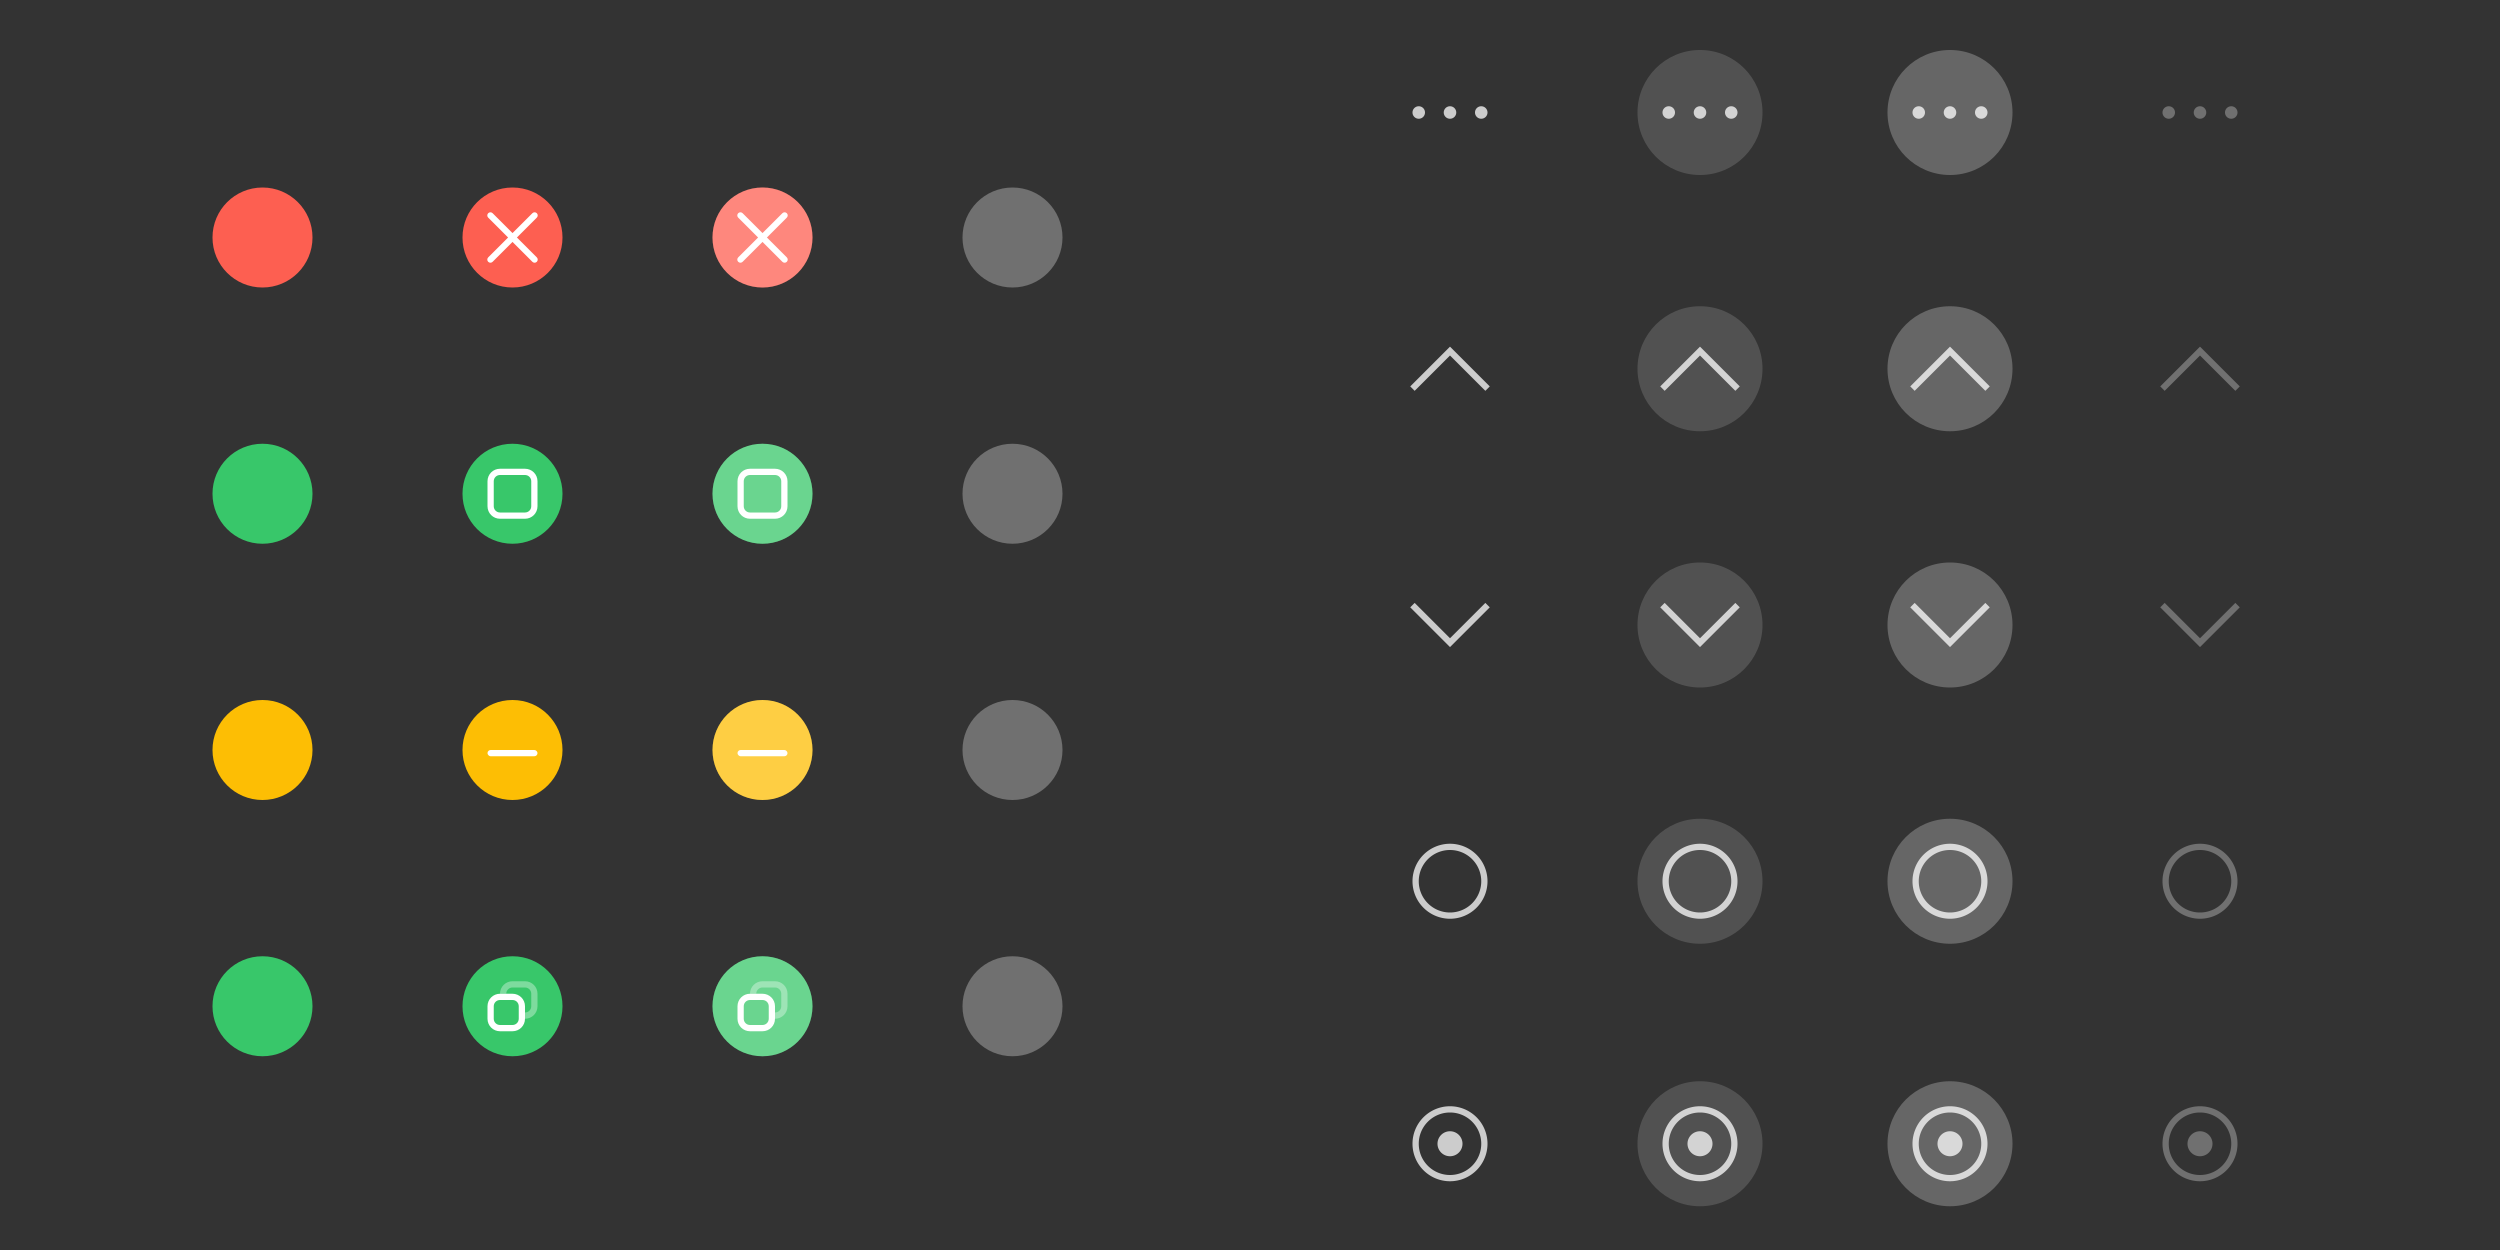 <?xml version="1.0" encoding="UTF-8" standalone="no"?>
<svg
   sodipodi:docname="assets-svg.svg"
   inkscape:version="1.3.2 (091e20ef0f, 2023-11-25)"
   version="1.1"
   id="svg2"
   viewBox="0 0 400 200"
   height="200"
   width="400"
   xmlns:inkscape="http://www.inkscape.org/namespaces/inkscape"
   xmlns:sodipodi="http://sodipodi.sourceforge.net/DTD/sodipodi-0.dtd"
   xmlns:xlink="http://www.w3.org/1999/xlink"
   xmlns="http://www.w3.org/2000/svg"
   xmlns:svg="http://www.w3.org/2000/svg">
  <rect x="0" y="0" width="400" height="200" fill="#333333" stroke="none"/>
  <defs
     id="defs4" />
  <sodipodi:namedview
     inkscape:document-rotation="0"
     inkscape:window-maximized="1"
     inkscape:window-y="34"
     inkscape:window-x="0"
     inkscape:window-height="1010"
     inkscape:window-width="1920"
     inkscape:guide-bbox="true"
     showguides="false"
     fit-margin-bottom="10"
     fit-margin-right="10"
     fit-margin-left="10"
     fit-margin-top="10"
     inkscape:snap-nodes="true"
     inkscape:object-nodes="true"
     inkscape:snap-intersection-paths="true"
     inkscape:object-paths="true"
     inkscape:snap-bbox-midpoints="false"
     inkscape:snap-bbox-edge-midpoints="true"
     inkscape:bbox-nodes="true"
     inkscape:bbox-paths="true"
     inkscape:snap-bbox="true"
     units="px"
     showgrid="true"
     inkscape:current-layer="svg2"
     inkscape:document-units="px"
     inkscape:cy="-32.999999"
     inkscape:cx="226.99999"
     inkscape:zoom="1"
     inkscape:pageshadow="2"
     inkscape:pageopacity="0"
     borderopacity="1.0"
     bordercolor="#666666"
     pagecolor="#525252"
     id="base"
     inkscape:pagecheckerboard="0"
     inkscape:showpageshadow="2"
     inkscape:deskcolor="#525252">
    <inkscape:grid
       originy="-288"
       originx="5"
       id="grid4136"
       type="xygrid"
       spacingy="1"
       spacingx="1"
       units="px"
       visible="true" />
  </sodipodi:namedview>
  <g
     id="close-active"
     transform="matrix(1,0,0,1,5,-564.361)">
    <g
       id="headerbar-bg">
      <rect
         y="585.362"
         x="21"
         height="34"
         width="32"
         id="rect1683"
         style="fill:none" />
    </g>
    <circle
       style="opacity:1;fill:#fd5f51;fill-opacity:1;stroke-width:8;stroke-linecap:round;stroke-linejoin:round;paint-order:stroke fill markers"
       id="path2409"
       cx="37"
       cy="602.362"
       r="8" />
  </g>
  <g
     id="close-inactive"
     transform="matrix(1,0,0,1,5,-564.361)">
    <g
       id="headerbar-inactive-bg"
       transform="translate(120)">
      <rect
         y="585.362"
         x="21"
         height="34"
         width="32"
         id="rect2007"
         style="fill:none;fill-opacity:1;stroke:none;stroke-width:1.272;stroke-linecap:butt;stroke-linejoin:round;stroke-miterlimit:4;stroke-dasharray:none;stroke-dashoffset:0;stroke-opacity:1" />
    </g>
    <circle
       style="opacity:0.3;fill:#ffffff"
       id="circle2549"
       cx="157"
       cy="602.362"
       r="8" />
  </g>
  <g
     id="maximize-active"
     transform="translate(5,-564.362)">
    <use
       x="0"
       y="0"
       xlink:href="#headerbar-bg"
       id="use1849"
       transform="translate(0,41)"
       width="100%"
       height="100%" />
    <circle
       style="opacity:1;fill:#38c76a;fill-opacity:1;stroke-width:8;stroke-linecap:round;stroke-linejoin:round;paint-order:stroke fill markers"
       id="circle2551"
       cx="37"
       cy="643.362"
       r="8" />
  </g>
  <g
     id="maximize-inactive"
     transform="translate(5,-564.362)">
    <use
       x="0"
       y="0"
       xlink:href="#headerbar-inactive-bg"
       id="use2283"
       transform="translate(0,41)"
       width="100%"
       height="100%" />
    <circle
       style="opacity:0.3;fill:#ffffff"
       id="circle2557"
       cx="157"
       cy="643.362"
       r="8" />
  </g>
  <g
     id="hide-active"
     transform="translate(5,-564.362)">
    <use
       x="0"
       y="0"
       xlink:href="#headerbar-bg"
       id="use1857"
       transform="translate(0,82)"
       width="100%"
       height="100%" />
    <circle
       style="opacity:1;fill:#fdbe04;fill-opacity:1;stroke-width:8;stroke-linecap:round;stroke-linejoin:round;paint-order:stroke fill markers"
       id="circle2559"
       cx="37"
       cy="684.362"
       r="8" />
  </g>
  <g
     id="hide-inactive"
     transform="translate(5,-564.362)">
    <use
       x="0"
       y="0"
       xlink:href="#headerbar-inactive-bg"
       id="use2285"
       transform="translate(0,82)"
       width="100%"
       height="100%" />
    <circle
       style="opacity:0.3;fill:#ffffff"
       id="circle2565"
       cx="157"
       cy="684.362"
       r="8" />
  </g>
  <g
     id="maximize-toggled-active"
     transform="translate(5,-564.362)">
    <use
       x="0"
       y="0"
       xlink:href="#headerbar-bg"
       id="use1865"
       transform="translate(0,123)"
       width="100%"
       height="100%" />
    <circle
       style="opacity:1;fill:#38c76a;fill-opacity:1;stroke-width:8;stroke-linecap:round;stroke-linejoin:round;paint-order:stroke fill markers"
       id="circle2567"
       cx="37"
       cy="725.362"
       r="8" />
  </g>
  <g
     id="maximize-toggled-inactive"
     transform="translate(5,-564.362)">
    <use
       x="0"
       y="0"
       xlink:href="#headerbar-inactive-bg"
       id="use2287"
       transform="translate(0,123)"
       width="100%"
       height="100%" />
    <circle
       style="opacity:0.3;fill:#ffffff"
       id="circle2573"
       cx="157"
       cy="725.362"
       r="8" />
  </g>
  <g
     id="close-prelight"
     transform="matrix(1,0,0,1,5,-564.361)">
    <use
       x="0"
       y="0"
       xlink:href="#headerbar-bg"
       id="use1761"
       transform="translate(40)"
       width="100%"
       height="100%" />
    <circle
       style="opacity:1;fill:#fd5f51;fill-opacity:1;stroke-width:8;stroke-linecap:round;stroke-linejoin:round;paint-order:stroke fill markers"
       id="circle2545"
       cx="77"
       cy="602.362"
       r="8" />
    <path
       d="m 73.465,598.327 c -0.128,0 -0.256,0.049 -0.353,0.146 -0.196,0.196 -0.196,0.511 0,0.707 l 3.182,3.182 -3.182,3.182 c -0.196,0.196 -0.196,0.511 0,0.707 0.196,0.196 0.511,0.196 0.707,0 l 3.182,-3.182 3.182,3.182 c 0.196,0.196 0.511,0.196 0.707,0 0.196,-0.196 0.196,-0.511 0,-0.707 l -3.182,-3.182 3.182,-3.182 c 0.196,-0.196 0.196,-0.511 0,-0.707 -0.196,-0.196 -0.511,-0.196 -0.707,0 l -3.182,3.182 -3.182,-3.182 c -0.098,-0.098 -0.226,-0.146 -0.353,-0.146 z"
       style="fill:#ffffff;paint-order:stroke fill markers"
       id="path2869" />
  </g>
  <g
     id="maximize-prelight"
     transform="translate(5,-564.362)">
    <use
       x="0"
       y="0"
       xlink:href="#headerbar-bg"
       id="use1851"
       transform="translate(40,41)"
       width="100%"
       height="100%" />
    <circle
       style="opacity:1;fill:#38c76a;fill-opacity:1;stroke-width:8;stroke-linecap:round;stroke-linejoin:round;paint-order:stroke fill markers"
       id="circle2553"
       cx="77"
       cy="643.362"
       r="8" />
    <path
       d="m 75,639.362 c -1.108,0 -2,0.892 -2,2 v 4 c 0,1.108 0.892,2 2,2 h 4 c 1.108,0 2,-0.892 2,-2 v -4 c 0,-1.108 -0.892,-2 -2,-2 z m 0,1 h 4 c 0.554,0 1,0.446 1,1 v 4 c 0,0.554 -0.446,1 -1,1 h -4 c -0.554,0 -1,-0.446 -1,-1 v -4 c 0,-0.554 0.446,-1 1,-1 z"
       style="fill:#ffffff;paint-order:stroke fill markers"
       id="path2878" />
  </g>
  <g
     id="hide-prelight"
     transform="translate(5,-564.362)">
    <use
       x="0"
       y="0"
       xlink:href="#headerbar-bg"
       id="use1859"
       transform="translate(40,82)"
       width="100%"
       height="100%" />
    <circle
       style="opacity:1;fill:#fdbe04;fill-opacity:1;stroke-width:8;stroke-linecap:round;stroke-linejoin:round;paint-order:stroke fill markers"
       id="circle2561"
       cx="77"
       cy="684.362"
       r="8" />
    <rect
       x="73"
       y="684.362"
       width="8"
       height="1"
       rx="0.5"
       ry="0.5"
       style="fill:#ffffff;paint-order:stroke fill markers"
       id="rect2887" />
  </g>
  <g
     id="maximize-toggled-prelight"
     transform="translate(5,-564.362)">
    <use
       x="0"
       y="0"
       xlink:href="#headerbar-bg"
       id="use1867"
       transform="translate(40,123)"
       width="100%"
       height="100%" />
    <circle
       style="opacity:1;fill:#38c76a;fill-opacity:1;stroke-width:8;stroke-linecap:round;stroke-linejoin:round;paint-order:stroke fill markers"
       id="circle2569"
       cx="77"
       cy="725.362"
       r="8" />
    <g
       id="g2908"
       transform="translate(69,717.362)"
       style="fill:#ffffff">
      <path
         d="M 6,6 C 4.892,6 4,6.892 4,8 v 2 c 0,1.108 0.892,2 2,2 h 2 c 1.108,0 2,-0.892 2,-2 V 8 C 10,6.892 9.108,6 8,6 Z m 0,1 h 2 c 0.554,0 1,0.446 1,1 v 2 c 0,0.554 -0.446,1 -1,1 H 6 C 5.446,11 5,10.554 5,10 V 8 C 5,7.446 5.446,7 6,7 Z"
         style="fill:#ffffff;paint-order:stroke fill markers"
         id="path2896" />
      <path
         d="M 8,4 C 6.892,4 6,4.892 6,6 H 7 C 7,5.446 7.446,5 8,5 h 2 c 0.554,0 1,0.446 1,1 v 2 c 0,0.554 -0.446,1 -1,1 v 1 c 1.108,0 2,-0.892 2,-2 V 6 C 12,4.892 11.108,4 10,4 Z"
         style="fill:#ffffff;paint-order:stroke fill markers"
         id="path2898"
         opacity="0.35" />
    </g>
  </g>
  <g
     id="close-pressed"
     transform="matrix(1,0,0,1,5,-564.361)">
    <use
       x="0"
       y="0"
       xlink:href="#headerbar-bg"
       id="use1845"
       transform="translate(80)"
       width="100%"
       height="100%" />
    <circle
       style="opacity:1;fill:#fd5f51;fill-opacity:1;stroke-width:8;stroke-linecap:round;stroke-linejoin:round;paint-order:stroke fill markers"
       id="circle2547"
       cx="117"
       cy="602.362"
       r="8" />
    <circle
       style="opacity:0.25;fill:#ffffff;fill-opacity:1;stroke-width:8;stroke-linecap:round;stroke-linejoin:round;paint-order:stroke fill markers"
       id="circle2807"
       cx="117"
       cy="602.362"
       r="8" />
    <path
       d="m 113.465,598.327 c -0.128,0 -0.256,0.049 -0.353,0.146 -0.196,0.196 -0.196,0.511 0,0.707 l 3.182,3.182 -3.182,3.182 c -0.196,0.196 -0.196,0.511 0,0.707 0.196,0.196 0.511,0.196 0.707,0 l 3.182,-3.182 3.182,3.182 c 0.196,0.196 0.511,0.196 0.707,0 0.196,-0.196 0.196,-0.511 0,-0.707 l -3.182,-3.182 3.182,-3.182 c 0.196,-0.196 0.196,-0.511 0,-0.707 -0.196,-0.196 -0.511,-0.196 -0.707,0 l -3.182,3.182 -3.182,-3.182 c -0.098,-0.098 -0.226,-0.146 -0.353,-0.146 z"
       style="fill:#ffffff;paint-order:stroke fill markers"
       id="path2928" />
  </g>
  <g
     id="maximize-pressed"
     transform="translate(5,-564.362)">
    <use
       x="0"
       y="0"
       xlink:href="#headerbar-bg"
       id="use1853"
       transform="translate(80,41)"
       width="100%"
       height="100%" />
    <circle
       style="opacity:1;fill:#38c76a;fill-opacity:1;stroke-width:8;stroke-linecap:round;stroke-linejoin:round;paint-order:stroke fill markers"
       id="circle2555"
       cx="117"
       cy="643.362"
       r="8" />
    <circle
       style="opacity:0.25;fill:#ffffff;fill-opacity:1;stroke-width:8;stroke-linecap:round;stroke-linejoin:round;paint-order:stroke fill markers"
       id="circle2809"
       cx="117"
       cy="643.362"
       r="8" />
    <path
       d="m 115,639.362 c -1.108,0 -2,0.892 -2,2 v 4 c 0,1.108 0.892,2 2,2 h 4 c 1.108,0 2,-0.892 2,-2 v -4 c 0,-1.108 -0.892,-2 -2,-2 z m 0,1 h 4 c 0.554,0 1,0.446 1,1 v 4 c 0,0.554 -0.446,1 -1,1 h -4 c -0.554,0 -1,-0.446 -1,-1 v -4 c 0,-0.554 0.446,-1 1,-1 z"
       style="fill:#ffffff;paint-order:stroke fill markers"
       id="path2930" />
  </g>
  <g
     id="hide-pressed"
     transform="translate(5,-564.362)">
    <use
       x="0"
       y="0"
       xlink:href="#headerbar-bg"
       id="use1861"
       transform="translate(80,82)"
       width="100%"
       height="100%" />
    <circle
       style="opacity:1;fill:#fdbe04;fill-opacity:1;stroke-width:8;stroke-linecap:round;stroke-linejoin:round;paint-order:stroke fill markers"
       id="circle2563"
       cx="117"
       cy="684.362"
       r="8" />
    <circle
       style="opacity:0.25;fill:#ffffff;fill-opacity:1;stroke-width:8;stroke-linecap:round;stroke-linejoin:round;paint-order:stroke fill markers"
       id="circle2811"
       cx="117"
       cy="684.362"
       r="8" />
    <rect
       x="113"
       y="684.362"
       width="8"
       height="1"
       rx="0.5"
       ry="0.5"
       style="fill:#ffffff;paint-order:stroke fill markers"
       id="rect2932" />
  </g>
  <g
     id="maximize-toggled-pressed"
     transform="translate(5,-564.362)">
    <use
       x="0"
       y="0"
       xlink:href="#headerbar-bg"
       id="use1869"
       transform="translate(80,123)"
       width="100%"
       height="100%" />
    <circle
       style="opacity:1;fill:#38c76a;fill-opacity:1;stroke-width:8;stroke-linecap:round;stroke-linejoin:round;paint-order:stroke fill markers"
       id="circle2571"
       cx="117"
       cy="725.362"
       r="8" />
    <circle
       style="opacity:0.25;fill:#ffffff;fill-opacity:1;stroke-width:8;stroke-linecap:round;stroke-linejoin:round;paint-order:stroke fill markers"
       id="circle2813"
       cx="117"
       cy="725.362"
       r="8" />
    <g
       id="g2938"
       transform="translate(109,717.362)"
       style="fill:#ffffff">
      <path
         d="M 6,6 C 4.892,6 4,6.892 4,8 v 2 c 0,1.108 0.892,2 2,2 h 2 c 1.108,0 2,-0.892 2,-2 V 8 C 10,6.892 9.108,6 8,6 Z m 0,1 h 2 c 0.554,0 1,0.446 1,1 v 2 c 0,0.554 -0.446,1 -1,1 H 6 C 5.446,11 5,10.554 5,10 V 8 C 5,7.446 5.446,7 6,7 Z"
         style="fill:#ffffff;paint-order:stroke fill markers"
         id="path2934" />
      <path
         d="M 8,4 C 6.892,4 6,4.892 6,6 H 7 C 7,5.446 7.446,5 8,5 h 2 c 0.554,0 1,0.446 1,1 v 2 c 0,0.554 -0.446,1 -1,1 v 1 c 1.108,0 2,-0.892 2,-2 V 6 C 12,4.892 11.108,4 10,4 Z"
         opacity="0.35"
         style="fill:#ffffff;paint-order:stroke fill markers"
         id="path2936" />
    </g>
  </g>
  <g
     id="stick-active"
     transform="translate(5,-564.362)">
    <use
       x="0"
       y="0"
       xlink:href="#headerbar-bg"
       id="use1897"
       transform="translate(190,103)"
       width="100%"
       height="100%" />
    <path
       d="m 227,699.362 a 6,6 0 0 0 -6,6 6,6 0 0 0 6,6 6,6 0 0 0 6,-6 6,6 0 0 0 -6,-6 z m 0,1 a 5,5 0 0 1 5,5 5,5 0 0 1 -5,5 5,5 0 0 1 -5,-5 5,5 0 0 1 5,-5 z"
       id="path66"
       style="opacity:0.75;fill:#ffffff" />
  </g>
  <g
     id="shade-active"
     transform="translate(5,-564.362)">
    <use
       x="0"
       y="0"
       xlink:href="#headerbar-bg"
       id="use1881"
       transform="translate(190,21)"
       width="100%"
       height="100%" />
    <path
       d="m 227,619.827 -6.363,6.363 0.707,0.707 5.656,-5.656 5.656,5.656 0.707,-0.707 -5.656,-5.656 z"
       id="path199"
       style="opacity:0.75;fill:#ffffff" />
  </g>
  <g
     id="shade-toggled-active"
     transform="translate(5,-564.362)">
    <use
       x="0"
       y="0"
       xlink:href="#headerbar-bg"
       id="use1889"
       transform="translate(190,62)"
       width="100%"
       height="100%" />
    <path
       d="m 227,667.897 -6.363,-6.363 0.707,-0.707 5.656,5.656 5.656,-5.656 0.707,0.707 -5.656,5.656 z"
       id="path231"
       style="opacity:0.75;fill:#ffffff" />
  </g>
  <g
     id="stick-toggled-active"
     transform="translate(5,-564.362)">
    <use
       x="0"
       y="0"
       xlink:href="#headerbar-bg"
       id="use1905"
       transform="translate(190,145)"
       width="100%"
       height="100%" />
    <path
       id="circle263"
       d="m 227,741.362 a 6,6 0 0 0 -6,6 6,6 0 0 0 6,6 6,6 0 0 0 6,-6 6,6 0 0 0 -6,-6 z m 0,1 a 5,5 0 0 1 5,5 5,5 0 0 1 -5,5 5,5 0 0 1 -5,-5 5,5 0 0 1 5,-5 z m 0,3 a 2,2 0 0 0 -2,2 2,2 0 0 0 2,2 2,2 0 0 0 2,-2 2,2 0 0 0 -2,-2 z"
       style="opacity:0.75;fill:#ffffff" />
  </g>
  <g
     id="menu-active"
     transform="translate(5,-564.362)">
    <use
       x="0"
       y="0"
       xlink:href="#headerbar-bg"
       id="use1873"
       transform="translate(190,-20)"
       width="100%"
       height="100%" />
    <path
       id="circle336"
       d="m 222,581.362 a 1,1 0 0 0 -1,1 1,1 0 0 0 1,1 1,1 0 0 0 1,-1 1,1 0 0 0 -1,-1 z m 5,0 a 1,1 0 0 0 -1,1 1,1 0 0 0 1,1 1,1 0 0 0 1,-1 1,1 0 0 0 -1,-1 z m 5,0 a 1,1 0 0 0 -1,1 1,1 0 0 0 1,1 1,1 0 0 0 1,-1 1,1 0 0 0 -1,-1 z"
       style="opacity:0.75;fill:#ffffff" />
  </g>
  <g
     id="stick-prelight"
     transform="translate(5,-564.362)">
    <use
       x="0"
       y="0"
       xlink:href="#headerbar-bg"
       id="use1899"
       transform="translate(230,103)"
       width="100%"
       height="100%" />
    <circle
       style="opacity:0.15;fill:#ffffff;fill-opacity:1;stroke-width:10;stroke-linecap:round;stroke-linejoin:round;paint-order:stroke fill markers"
       id="circle3362"
       cx="267"
       cy="705.362"
       r="10" />
    <path
       d="m 267,699.362 a 6,6 0 0 0 -6,6 6,6 0 0 0 6,6 6,6 0 0 0 6,-6 6,6 0 0 0 -6,-6 z m 0,1 a 5,5 0 0 1 5,5 5,5 0 0 1 -5,5 5,5 0 0 1 -5,-5 5,5 0 0 1 5,-5 z"
       id="path3412"
       style="opacity:0.75;fill:#ffffff" />
  </g>
  <g
     id="shade-prelight"
     transform="translate(5,-564.362)">
    <use
       x="0"
       y="0"
       xlink:href="#headerbar-bg"
       id="use1883"
       transform="translate(230,21)"
       width="100%"
       height="100%" />
    <circle
       style="opacity:0.15;fill:#ffffff;fill-opacity:1;stroke-width:10;stroke-linecap:round;stroke-linejoin:round;paint-order:stroke fill markers"
       id="circle3358"
       cx="267"
       cy="623.362"
       r="10" />
    <path
       d="m 267,619.827 -6.363,6.363 0.707,0.707 5.656,-5.656 5.656,5.656 0.707,-0.707 -5.656,-5.656 z"
       id="path3414"
       style="opacity:0.75;fill:#ffffff" />
  </g>
  <g
     id="shade-toggled-prelight"
     transform="translate(5,-564.362)">
    <use
       x="0"
       y="0"
       xlink:href="#headerbar-bg"
       id="use1891"
       transform="translate(230,62)"
       width="100%"
       height="100%" />
    <circle
       style="opacity:0.15;fill:#ffffff;fill-opacity:1;stroke-width:10;stroke-linecap:round;stroke-linejoin:round;paint-order:stroke fill markers"
       id="circle3360"
       cx="267"
       cy="664.362"
       r="10" />
    <path
       d="m 267,667.897 -6.363,-6.363 0.707,-0.707 5.656,5.656 5.656,-5.656 0.707,0.707 -5.656,5.656 z"
       id="path3416"
       style="opacity:0.75;fill:#ffffff" />
  </g>
  <g
     id="stick-toggled-prelight"
     transform="translate(5,-564.362)">
    <use
       x="0"
       y="0"
       xlink:href="#headerbar-bg"
       id="use1907"
       transform="translate(230,145)"
       width="100%"
       height="100%" />
    <circle
       style="opacity:0.15;fill:#ffffff;fill-opacity:1;stroke-width:10;stroke-linecap:round;stroke-linejoin:round;paint-order:stroke fill markers"
       id="circle3364"
       cx="267"
       cy="747.362"
       r="10" />
    <path
       id="path3418"
       d="m 267,741.362 a 6,6 0 0 0 -6,6 6,6 0 0 0 6,6 6,6 0 0 0 6,-6 6,6 0 0 0 -6,-6 z m 0,1 a 5,5 0 0 1 5,5 5,5 0 0 1 -5,5 5,5 0 0 1 -5,-5 5,5 0 0 1 5,-5 z m 0,3 a 2,2 0 0 0 -2,2 2,2 0 0 0 2,2 2,2 0 0 0 2,-2 2,2 0 0 0 -2,-2 z"
       style="opacity:0.75;fill:#ffffff" />
  </g>
  <g
     id="menu-prelight"
     transform="translate(5,-564.362)">
    <use
       x="0"
       y="0"
       xlink:href="#headerbar-bg"
       id="use1875"
       transform="translate(230,-20)"
       width="100%"
       height="100%" />
    <circle
       style="opacity:0.15;fill:#ffffff;fill-opacity:1;stroke-width:10;stroke-linecap:round;stroke-linejoin:round;paint-order:stroke fill markers"
       id="circle3356"
       cx="267"
       cy="582.362"
       r="10" />
    <path
       id="path3420"
       d="m 262,581.362 a 1,1 0 0 0 -1,1 1,1 0 0 0 1,1 1,1 0 0 0 1,-1 1,1 0 0 0 -1,-1 z m 5,0 a 1,1 0 0 0 -1,1 1,1 0 0 0 1,1 1,1 0 0 0 1,-1 1,1 0 0 0 -1,-1 z m 5,0 a 1,1 0 0 0 -1,1 1,1 0 0 0 1,1 1,1 0 0 0 1,-1 1,1 0 0 0 -1,-1 z"
       style="opacity:0.75;fill:#ffffff" />
  </g>
  <g
     id="stick-pressed"
     transform="translate(5,-564.362)">
    <use
       x="0"
       y="0"
       xlink:href="#headerbar-bg"
       id="use1901"
       transform="translate(270,103)"
       width="100%"
       height="100%" />
    <circle
       style="opacity:0.25;fill:#ffffff;fill-opacity:1;stroke-width:10;stroke-linecap:round;stroke-linejoin:round;paint-order:stroke fill markers"
       id="circle3390"
       cx="307"
       cy="705.362"
       r="10" />
    <path
       d="m 307,699.362 a 6,6 0 0 0 -6,6 6,6 0 0 0 6,6 6,6 0 0 0 6,-6 6,6 0 0 0 -6,-6 z m 0,1 a 5,5 0 0 1 5,5 5,5 0 0 1 -5,5 5,5 0 0 1 -5,-5 5,5 0 0 1 5,-5 z"
       id="path3422"
       style="opacity:0.75;fill:#ffffff" />
  </g>
  <g
     id="shade-pressed"
     transform="translate(5,-564.362)">
    <use
       x="0"
       y="0"
       xlink:href="#headerbar-bg"
       id="use1885"
       transform="translate(270,21)"
       width="100%"
       height="100%" />
    <circle
       style="opacity:0.25;fill:#ffffff;fill-opacity:1;stroke-width:10;stroke-linecap:round;stroke-linejoin:round;paint-order:stroke fill markers"
       id="circle3386"
       cx="307"
       cy="623.362"
       r="10" />
    <path
       d="m 307,619.827 -6.363,6.363 0.707,0.707 5.656,-5.656 5.656,5.656 0.707,-0.707 -5.656,-5.656 z"
       id="path3424"
       style="opacity:0.75;fill:#ffffff" />
  </g>
  <g
     id="shade-toggled-pressed"
     transform="translate(5,-564.362)">
    <use
       x="0"
       y="0"
       xlink:href="#headerbar-bg"
       id="use1893"
       transform="translate(270,62)"
       width="100%"
       height="100%" />
    <circle
       style="opacity:0.25;fill:#ffffff;fill-opacity:1;stroke-width:10;stroke-linecap:round;stroke-linejoin:round;paint-order:stroke fill markers"
       id="circle3388"
       cx="307"
       cy="664.362"
       r="10" />
    <path
       d="m 307,667.897 -6.363,-6.363 0.707,-0.707 5.656,5.656 5.656,-5.656 0.707,0.707 -5.656,5.656 z"
       id="path3426"
       style="opacity:0.75;fill:#ffffff" />
  </g>
  <g
     id="stick-toggled-pressed"
     transform="translate(5,-564.362)">
    <use
       x="0"
       y="0"
       xlink:href="#headerbar-bg"
       id="use1909"
       transform="translate(270,145)"
       width="100%"
       height="100%" />
    <circle
       style="opacity:0.25;fill:#ffffff;fill-opacity:1;stroke-width:10;stroke-linecap:round;stroke-linejoin:round;paint-order:stroke fill markers"
       id="circle3392"
       cx="307"
       cy="747.362"
       r="10" />
    <path
       id="path3428"
       d="m 307,741.362 a 6,6 0 0 0 -6,6 6,6 0 0 0 6,6 6,6 0 0 0 6,-6 6,6 0 0 0 -6,-6 z m 0,1 a 5,5 0 0 1 5,5 5,5 0 0 1 -5,5 5,5 0 0 1 -5,-5 5,5 0 0 1 5,-5 z m 0,3 a 2,2 0 0 0 -2,2 2,2 0 0 0 2,2 2,2 0 0 0 2,-2 2,2 0 0 0 -2,-2 z"
       style="opacity:0.75;fill:#ffffff" />
  </g>
  <g
     id="menu-pressed"
     transform="translate(5,-564.362)">
    <use
       x="0"
       y="0"
       xlink:href="#headerbar-bg"
       id="use1877"
       transform="translate(270,-20)"
       width="100%"
       height="100%" />
    <circle
       style="opacity:0.25;fill:#ffffff;fill-opacity:1;stroke-width:10;stroke-linecap:round;stroke-linejoin:round;paint-order:stroke fill markers"
       id="circle3384"
       cx="307"
       cy="582.362"
       r="10" />
    <path
       id="path3430"
       d="m 302,581.362 a 1,1 0 0 0 -1,1 1,1 0 0 0 1,1 1,1 0 0 0 1,-1 1,1 0 0 0 -1,-1 z m 5,0 a 1,1 0 0 0 -1,1 1,1 0 0 0 1,1 1,1 0 0 0 1,-1 1,1 0 0 0 -1,-1 z m 5,0 a 1,1 0 0 0 -1,1 1,1 0 0 0 1,1 1,1 0 0 0 1,-1 1,1 0 0 0 -1,-1 z"
       style="opacity:0.75;fill:#ffffff" />
  </g>
  <g
     id="stick-inactive"
     transform="translate(5,-564.362)">
    <use
       x="0"
       y="0"
       xlink:href="#headerbar-inactive-bg"
       id="use2295"
       transform="translate(190,103)"
       width="100%"
       height="100%" />
    <path
       d="m 347,699.362 a 6,6 0 0 0 -6,6 6,6 0 0 0 6,6 6,6 0 0 0 6,-6 6,6 0 0 0 -6,-6 z m 0,1 a 5,5 0 0 1 5,5 5,5 0 0 1 -5,5 5,5 0 0 1 -5,-5 5,5 0 0 1 5,-5 z"
       id="path3432"
       style="opacity:0.3;fill:#ffffff" />
  </g>
  <g
     id="shade-inactive"
     transform="translate(5,-564.362)">
    <use
       x="0"
       y="0"
       xlink:href="#headerbar-inactive-bg"
       id="use2291"
       transform="translate(190,21)"
       width="100%"
       height="100%" />
    <path
       d="m 347,619.827 -6.363,6.363 0.707,0.707 5.656,-5.656 5.656,5.656 0.707,-0.707 -5.656,-5.656 z"
       id="path3434"
       style="opacity:0.3;fill:#ffffff" />
  </g>
  <g
     id="shade-toggled-inactive"
     transform="translate(5,-564.362)">
    <use
       x="0"
       y="0"
       xlink:href="#headerbar-inactive-bg"
       id="use2293"
       transform="translate(190,62)"
       width="100%"
       height="100%" />
    <path
       d="m 347,667.897 -6.363,-6.363 0.707,-0.707 5.656,5.656 5.656,-5.656 0.707,0.707 -5.656,5.656 z"
       fill="#ffffff"
       opacity="0.75"
       stroke-linecap="round"
       stroke-linejoin="round"
       stroke-miterlimit="2"
       stroke-width="2"
       id="path3436"
       style="opacity:0.3;fill:#ffffff" />
  </g>
  <g
     id="stick-toggled-inactive"
     transform="translate(5,-564.362)">
    <use
       x="0"
       y="0"
       xlink:href="#headerbar-inactive-bg"
       id="use2297"
       transform="translate(190,145)"
       width="100%"
       height="100%" />
    <path
       id="path3438"
       d="m 347,741.362 a 6,6 0 0 0 -6,6 6,6 0 0 0 6,6 6,6 0 0 0 6,-6 6,6 0 0 0 -6,-6 z m 0,1 a 5,5 0 0 1 5,5 5,5 0 0 1 -5,5 5,5 0 0 1 -5,-5 5,5 0 0 1 5,-5 z m 0,3 a 2,2 0 0 0 -2,2 2,2 0 0 0 2,2 2,2 0 0 0 2,-2 2,2 0 0 0 -2,-2 z"
       style="opacity:0.3;fill:#ffffff" />
  </g>
  <g
     id="menu-inactive"
     transform="translate(5,-564.362)">
    <use
       x="0"
       y="0"
       xlink:href="#headerbar-inactive-bg"
       id="use2289"
       transform="translate(190,-20)"
       width="100%"
       height="100%" />
    <path
       id="path3440"
       d="m 342,581.362 a 1,1 0 0 0 -1,1 1,1 0 0 0 1,1 1,1 0 0 0 1,-1 1,1 0 0 0 -1,-1 z m 5,0 a 1,1 0 0 0 -1,1 1,1 0 0 0 1,1 1,1 0 0 0 1,-1 1,1 0 0 0 -1,-1 z m 5,0 a 1,1 0 0 0 -1,1 1,1 0 0 0 1,1 1,1 0 0 0 1,-1 1,1 0 0 0 -1,-1 z"
       style="opacity:0.3;fill:#ffffff" />
  </g>
</svg>
